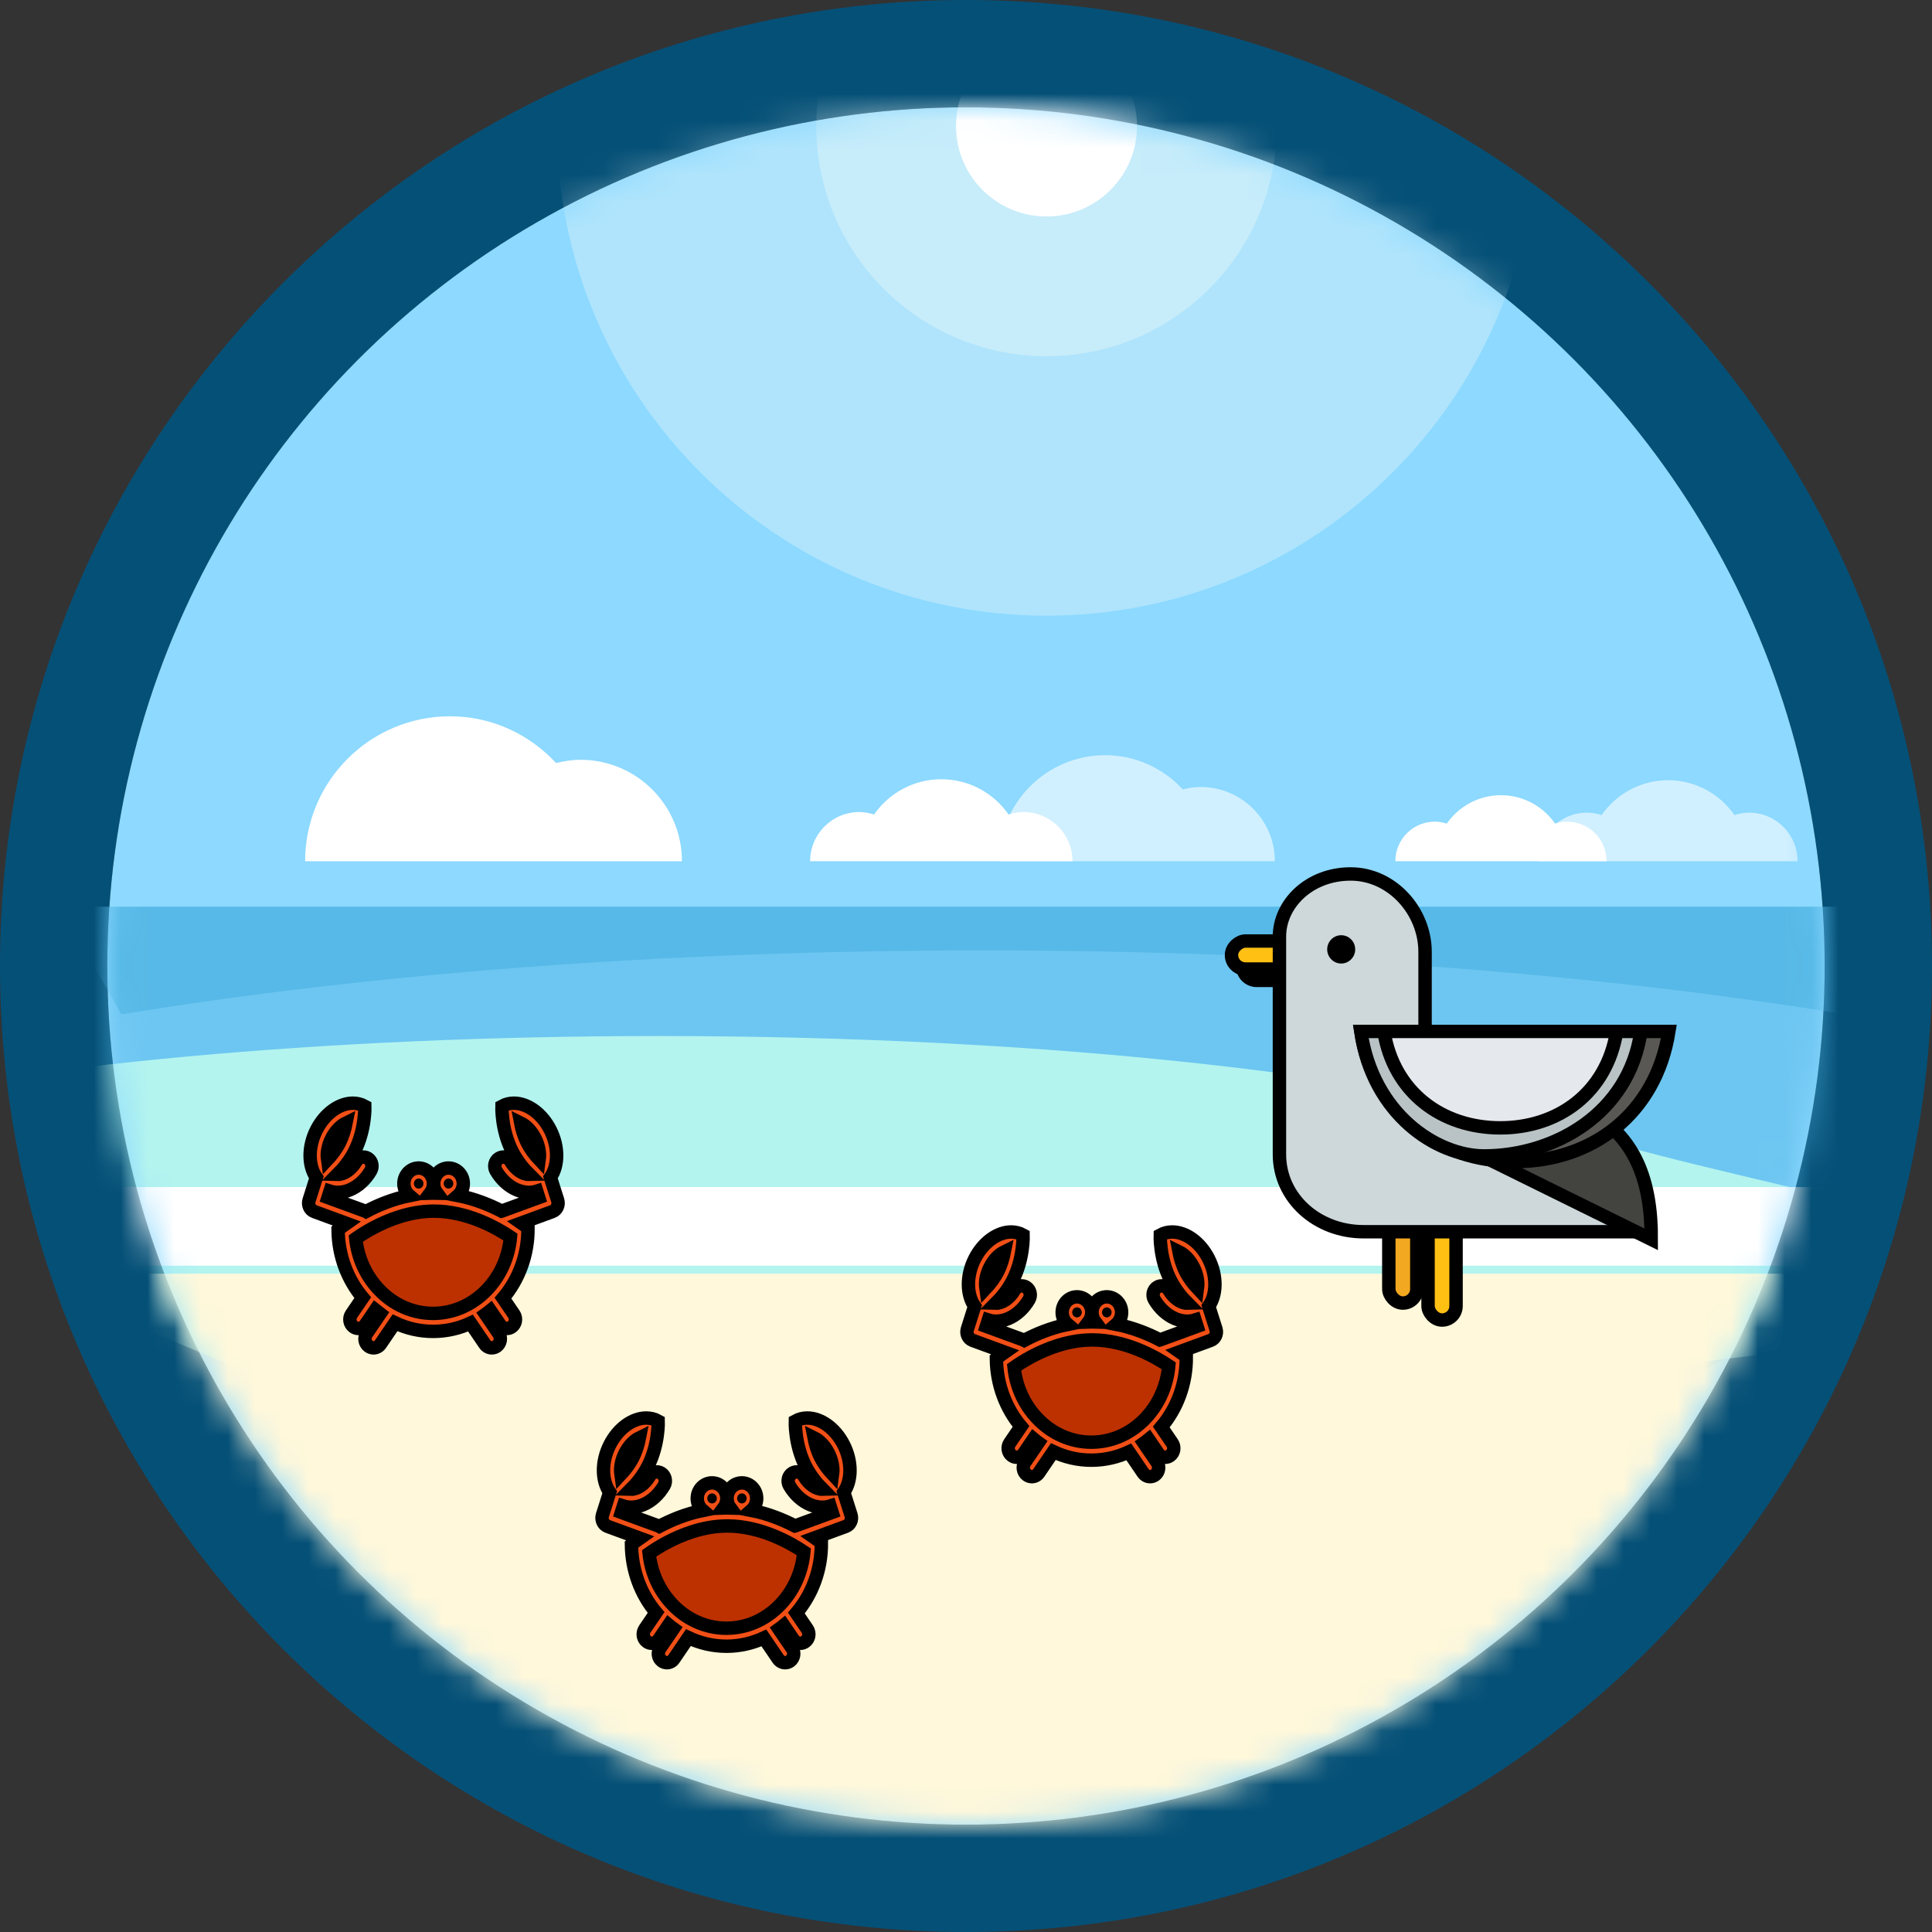 <?xml version="1.0" encoding="UTF-8"?>
<svg width="72px" height="72px" viewBox="0 0 72 72" version="1.1" xmlns="http://www.w3.org/2000/svg" xmlns:xlink="http://www.w3.org/1999/xlink">
    <rect x="0" y="0" width="72" height="72" fill="#333333" stroke="none"/>
    <!-- Generator: Sketch 51.3 (57544) - http://www.bohemiancoding.com/sketch -->
    <title>Barbtn_3</title>
    <desc>Created with Sketch.</desc>
    <defs>
        <circle id="path-1" cx="32" cy="32" r="32"></circle>
    </defs>
    <g id="Barbtn_3" stroke="none" stroke-width="1" fill="none" fill-rule="evenodd">
        <path d="M36,72 C16.118,72 0,55.882 0,36 C0,16.118 16.118,0 36,0 C55.882,0 72,16.118 72,36 C72,55.882 55.882,72 36,72 Z" id="Oval-Copy-7" fill="#055077" fill-rule="nonzero"></path>
        <g id="Group-10-Copy" transform="translate(4, 4)">
            <circle id="Oval-Copy-2" stroke-opacity="0" stroke="#FFEFC6" stroke-width="8" fill="#001529" fill-rule="nonzero" cx="32" cy="32" r="32"></circle>
            <g id="Group-5">
                <mask id="mask-2" fill="white">
                    <use xlink:href="#path-1"></use>
                </mask>
                <use id="Oval" fill="#8DD9FF" xlink:href="#path-1"></use>
                <g id="Group-6" mask="url(#mask-2)">
                    <g transform="translate(-10.764, -11.055)">
                        <g id="Group-20" stroke-width="1" fill="none" transform="translate(0, 33.6)">
                            <path d="M54.274,5.551 C54.274,4.023 53.036,2.784 51.508,2.784 C51.277,2.784 51.057,2.821 50.843,2.874 C50.121,2.094 49.097,1.599 47.951,1.599 C45.769,1.599 43.999,3.368 43.999,5.55 L54.274,5.55 L54.274,5.551 Z" id="Shape" fill="#FFFFFF" opacity="0.6"></path>
                            <path d="M32.178,5.551 C32.178,3.462 30.486,1.77 28.398,1.77 C28.082,1.77 27.781,1.82 27.488,1.892 C26.502,0.827 25.103,0.149 23.536,0.149 C20.553,0.149 18.135,2.568 18.135,5.551 L32.178,5.551 L32.178,5.551 Z" id="Shape" fill="#FFFFFF"></path>
                            <path d="M44.9,3.717 C44.707,3.717 44.525,3.755 44.351,3.81 C43.799,3.016 42.884,2.495 41.844,2.495 C40.804,2.495 39.889,3.016 39.337,3.81 C39.162,3.755 38.981,3.717 38.788,3.717 C37.776,3.717 36.955,4.538 36.955,5.55 L46.733,5.55 C46.733,4.538 45.912,3.717 44.9,3.717 Z" id="Shape" fill="#FFFFFF"></path>
                            <path d="M65.16,4.074 C65.005,4.074 64.859,4.105 64.718,4.149 C64.274,3.51 63.537,3.09 62.7,3.09 C61.863,3.09 61.125,3.51 60.681,4.149 C60.541,4.105 60.394,4.074 60.24,4.074 C59.424,4.074 58.764,4.735 58.764,5.55 L66.636,5.55 C66.636,4.735 65.975,4.074 65.16,4.074 Z" id="Shape" fill="#FFFFFF"></path>
                            <path d="M71.945,3.74 C71.755,3.74 71.575,3.777 71.403,3.831 C70.858,3.048 69.954,2.532 68.927,2.532 C67.9,2.532 66.995,3.048 66.45,3.831 C66.278,3.777 66.098,3.74 65.908,3.74 C64.908,3.74 64.098,4.55 64.098,5.551 L73.755,5.551 C73.756,4.55 72.945,3.74 71.945,3.74 Z" id="Shape" fill="#FFFFFF" opacity="0.6"></path>
                            <path d="M86.982,7.248 L2.852,7.248 L10.457,19.248 C10.457,19.248 32.192,27.915 38.496,28.915 C41.089,29.326 45.629,30.019 50.077,30.693 C68.069,28.406 82.463,19.178 86.982,7.248 Z" id="Shape" fill="#57B9E7" opacity="0.6"></path>
                            <path d="M66.312,15.872 C59.129,13.591 46.153,12.065 31.311,12.065 C18.748,12.065 7.512,13.158 0,14.876 L2.062,18.58 C2.062,18.58 16.016,24.915 24.27,27.75 C26.559,27.827 28.909,27.869 31.311,27.869 C39.015,27.869 46.209,27.455 52.363,26.742 C55.678,25.185 81.344,23.791 83.962,21.584 C85.844,19.996 71.418,17.493 66.312,15.872 Z" id="Shape" fill="#B3F4EF"></path>
                            <path d="M79.458,17.693 L7.576,17.693 L7.576,20.623 L75.424,20.623 C76.866,19.695 78.209,18.715 79.458,17.693 Z" id="Shape" fill="#FFFFFF"></path>
                            <path d="M43.404,8.873 C58.159,8.873 71.6,10.222 81.703,12.432 C82.692,10.772 83.522,9.046 84.13,7.248 L9.018,7.248 L11.287,11.258 C20.425,9.755 31.483,8.873 43.404,8.873 Z" id="Shape" fill="#57B9E7"></path>
                        </g>
                        <path d="M29.942,2.68 C28.405,5.354 27.514,8.445 27.514,11.75 C27.514,21.829 35.684,30 45.764,30 C55.843,30 64.014,21.829 64.014,11.75 C64.014,10.346 63.84,8.985 63.54,7.672 C57.949,2.893 50.696,0 42.764,0 C38.203,0 33.868,0.961 29.942,2.68 Z" id="Shape" fill="#FFFFF4" opacity="0.3"></path>
                        <circle id="Oval" fill="#FFFFF4" opacity="0.3" cx="45.764" cy="11.75" r="8.58"></circle>
                        <circle id="Oval" fill="#FFFFFF" cx="45.764" cy="11.75" r="3.373"></circle>
                    </g>
                </g>
                <path d="M68.681,43.467 L-3.2,43.467 C-3.2,43.467 7.575,67.268 7.702,67.268 C7.784,67.268 23.842,71.864 35.178,75.111 C36.664,74.563 38.114,73.965 39.504,73.292 C55.422,88.358 65.634,55.216 68.681,43.467 Z" id="Shape" fill="#FFF8DB" mask="url(#mask-2)"></path>
                <g id="Group-3" mask="url(#mask-2)">
                    <g transform="translate(32, 41.867)">
                        <path d="M9.046,2.812 C9.348,2.381 9.363,1.676 9.04,1.04 C8.726,0.421 8.183,0.045 7.685,0.045 C7.529,0.045 7.377,0.082 7.239,0.159 C7.239,0.159 7.206,1.023 7.618,1.835 C7.802,2.198 8.043,2.488 8.254,2.699 C8.023,2.706 7.742,2.518 7.564,2.213 C7.472,2.055 7.275,2.005 7.124,2.102 C6.973,2.199 6.926,2.406 7.018,2.564 C7.212,2.895 7.49,3.149 7.801,3.278 C7.949,3.339 8.099,3.369 8.245,3.369 C8.345,3.369 8.442,3.355 8.535,3.326 L8.61,3.562 L7.239,4.064 C7.235,4.065 7.232,4.067 7.228,4.068 C6.789,3.84 6.229,3.609 5.599,3.486 C5.607,3.479 5.616,3.472 5.624,3.464 C5.731,3.359 5.794,3.216 5.799,3.061 C5.804,2.907 5.752,2.759 5.651,2.646 C5.547,2.529 5.4,2.462 5.248,2.462 C5.108,2.462 4.974,2.517 4.872,2.617 C4.764,2.723 4.702,2.866 4.697,3.02 C4.692,3.159 4.734,3.291 4.814,3.398 C4.777,3.397 4.739,3.397 4.702,3.397 C4.687,3.397 4.673,3.397 4.659,3.397 C4.629,3.397 4.599,3.398 4.568,3.399 C4.641,3.303 4.683,3.186 4.687,3.061 C4.692,2.907 4.64,2.759 4.539,2.646 C4.435,2.529 4.288,2.462 4.136,2.462 C3.996,2.462 3.862,2.517 3.76,2.617 C3.652,2.723 3.59,2.866 3.585,3.02 C3.579,3.175 3.632,3.322 3.732,3.435 C3.75,3.455 3.769,3.473 3.789,3.49 C3.166,3.616 2.61,3.849 2.17,4.083 C2.157,4.076 2.143,4.069 2.129,4.064 L0.758,3.562 L0.833,3.326 C0.925,3.355 1.023,3.369 1.122,3.369 C1.268,3.369 1.418,3.339 1.566,3.278 C1.878,3.149 2.156,2.895 2.349,2.564 C2.441,2.406 2.394,2.199 2.244,2.102 C2.093,2.005 1.896,2.055 1.804,2.213 C1.626,2.518 1.344,2.706 1.113,2.699 C1.324,2.488 1.565,2.198 1.749,1.835 C2.162,1.023 2.129,0.159 2.129,0.159 C1.99,0.082 1.839,0.045 1.683,0.045 C1.185,0.045 0.642,0.421 0.327,1.04 C0.004,1.676 0.02,2.381 0.321,2.812 L0.051,3.663 C-0.004,3.837 0.084,4.026 0.249,4.086 L1.446,4.525 C1.244,4.666 1.132,4.762 1.132,4.762 C1.141,5.737 1.487,6.624 2.05,7.294 L1.63,7.91 C1.528,8.061 1.561,8.27 1.705,8.378 C1.761,8.421 1.826,8.441 1.89,8.441 C1.99,8.441 2.088,8.392 2.151,8.3 L2.519,7.76 C2.576,7.808 2.635,7.854 2.695,7.897 L2.194,8.632 C2.091,8.783 2.124,8.993 2.268,9.101 C2.325,9.143 2.39,9.164 2.454,9.164 C2.554,9.164 2.652,9.115 2.714,9.023 L3.254,8.23 C3.689,8.436 4.168,8.55 4.672,8.55 C4.683,8.55 4.694,8.55 4.705,8.55 C5.189,8.545 5.65,8.436 6.068,8.241 L6.6,9.023 C6.663,9.115 6.761,9.164 6.861,9.164 C6.925,9.164 6.99,9.143 7.047,9.101 C7.19,8.993 7.223,8.783 7.121,8.632 L6.63,7.912 C6.691,7.869 6.75,7.823 6.807,7.776 L7.164,8.3 C7.227,8.392 7.325,8.441 7.425,8.441 C7.489,8.441 7.554,8.421 7.61,8.378 C7.754,8.27 7.787,8.061 7.685,7.91 L7.278,7.313 C7.864,6.624 8.219,5.702 8.21,4.692 C8.21,4.692 8.122,4.62 7.963,4.51 L9.118,4.086 C9.283,4.026 9.371,3.837 9.316,3.663 L9.046,2.812 Z" id="Crab" stroke="#000000" stroke-width="0.5" fill="#F14F16"></path>
                        <path d="M4.699,7.879 C4.69,7.879 4.681,7.879 4.672,7.879 C3.907,7.879 3.185,7.557 2.639,6.973 C2.161,6.462 1.866,5.804 1.791,5.091 C1.949,4.979 2.175,4.833 2.452,4.686 C2.972,4.409 3.779,4.077 4.665,4.069 C4.677,4.068 4.689,4.068 4.702,4.068 C5.959,4.068 7.071,4.707 7.557,5.034 C7.416,6.616 6.193,7.864 4.699,7.879 L4.699,7.879 Z M8.183,1.52 C8.056,1.269 7.981,1.008 7.938,0.784 C8.123,0.875 8.326,1.062 8.475,1.356 C8.607,1.615 8.662,1.902 8.628,2.144 C8.475,1.981 8.31,1.771 8.183,1.52 L8.183,1.52 Z M0.892,1.356 C1.041,1.062 1.244,0.875 1.43,0.784 C1.386,1.008 1.312,1.269 1.185,1.52 C1.058,1.77 0.893,1.98 0.74,2.143 C0.705,1.902 0.76,1.615 0.892,1.356 L0.892,1.356 Z" id="Path" stroke="#000000" stroke-width="0.5" fill="#BD3100"></path>
                        <path d="M4.014,2.904 C4.047,2.871 4.09,2.854 4.136,2.854 C4.186,2.854 4.232,2.875 4.266,2.913 C4.299,2.95 4.316,2.997 4.314,3.047 C4.312,3.097 4.292,3.144 4.257,3.178 C4.224,3.21 4.181,3.228 4.136,3.228 C4.086,3.228 4.039,3.207 4.005,3.168 C3.973,3.132 3.956,3.084 3.958,3.034 C3.959,2.984 3.979,2.938 4.014,2.904 L4.014,2.904 Z" id="Path" stroke="none" fill="#000000"></path>
                        <path d="M5.126,2.904 C5.159,2.871 5.202,2.854 5.248,2.854 C5.298,2.854 5.344,2.875 5.378,2.913 C5.411,2.95 5.428,2.997 5.426,3.047 C5.424,3.097 5.404,3.144 5.369,3.178 C5.336,3.21 5.293,3.228 5.248,3.228 C5.198,3.228 5.151,3.207 5.117,3.168 C5.085,3.132 5.068,3.084 5.069,3.034 C5.071,2.984 5.091,2.938 5.126,2.904 L5.126,2.904 Z" id="Path" stroke="none" fill="#000000"></path>
                    </g>
                </g>
                <g id="Group-3-Copy-2" mask="url(#mask-2)">
                    <g transform="translate(18.4, 48.8)">
                        <path d="M9.046,2.812 C9.348,2.381 9.363,1.676 9.04,1.04 C8.726,0.421 8.183,0.045 7.685,0.045 C7.529,0.045 7.377,0.082 7.239,0.159 C7.239,0.159 7.206,1.023 7.618,1.835 C7.802,2.198 8.043,2.488 8.254,2.699 C8.023,2.706 7.742,2.518 7.564,2.213 C7.472,2.055 7.275,2.005 7.124,2.102 C6.973,2.199 6.926,2.406 7.018,2.564 C7.212,2.895 7.49,3.149 7.801,3.278 C7.949,3.339 8.099,3.369 8.245,3.369 C8.345,3.369 8.442,3.355 8.535,3.326 L8.61,3.562 L7.239,4.064 C7.235,4.065 7.232,4.067 7.228,4.068 C6.789,3.84 6.229,3.609 5.599,3.486 C5.607,3.479 5.616,3.472 5.624,3.464 C5.731,3.359 5.794,3.216 5.799,3.061 C5.804,2.907 5.752,2.759 5.651,2.646 C5.547,2.529 5.4,2.462 5.248,2.462 C5.108,2.462 4.974,2.517 4.872,2.617 C4.764,2.723 4.702,2.866 4.697,3.02 C4.692,3.159 4.734,3.291 4.814,3.398 C4.777,3.397 4.739,3.397 4.702,3.397 C4.687,3.397 4.673,3.397 4.659,3.397 C4.629,3.397 4.599,3.398 4.568,3.399 C4.641,3.303 4.683,3.186 4.687,3.061 C4.692,2.907 4.64,2.759 4.539,2.646 C4.435,2.529 4.288,2.462 4.136,2.462 C3.996,2.462 3.862,2.517 3.76,2.617 C3.652,2.723 3.59,2.866 3.585,3.02 C3.579,3.175 3.632,3.322 3.732,3.435 C3.75,3.455 3.769,3.473 3.789,3.49 C3.166,3.616 2.61,3.849 2.17,4.083 C2.157,4.076 2.143,4.069 2.129,4.064 L0.758,3.562 L0.833,3.326 C0.925,3.355 1.023,3.369 1.122,3.369 C1.268,3.369 1.418,3.339 1.566,3.278 C1.878,3.149 2.156,2.895 2.349,2.564 C2.441,2.406 2.394,2.199 2.244,2.102 C2.093,2.005 1.896,2.055 1.804,2.213 C1.626,2.518 1.344,2.706 1.113,2.699 C1.324,2.488 1.565,2.198 1.749,1.835 C2.162,1.023 2.129,0.159 2.129,0.159 C1.99,0.082 1.839,0.045 1.683,0.045 C1.185,0.045 0.642,0.421 0.327,1.04 C0.004,1.676 0.02,2.381 0.321,2.812 L0.051,3.663 C-0.004,3.837 0.084,4.026 0.249,4.086 L1.446,4.525 C1.244,4.666 1.132,4.762 1.132,4.762 C1.141,5.737 1.487,6.624 2.05,7.294 L1.63,7.91 C1.528,8.061 1.561,8.27 1.705,8.378 C1.761,8.421 1.826,8.441 1.89,8.441 C1.99,8.441 2.088,8.392 2.151,8.3 L2.519,7.76 C2.576,7.808 2.635,7.854 2.695,7.897 L2.194,8.632 C2.091,8.783 2.124,8.993 2.268,9.101 C2.325,9.143 2.39,9.164 2.454,9.164 C2.554,9.164 2.652,9.115 2.714,9.023 L3.254,8.23 C3.689,8.436 4.168,8.55 4.672,8.55 C4.683,8.55 4.694,8.55 4.705,8.55 C5.189,8.545 5.65,8.436 6.068,8.241 L6.6,9.023 C6.663,9.115 6.761,9.164 6.861,9.164 C6.925,9.164 6.99,9.143 7.047,9.101 C7.19,8.993 7.223,8.783 7.121,8.632 L6.63,7.912 C6.691,7.869 6.75,7.823 6.807,7.776 L7.164,8.3 C7.227,8.392 7.325,8.441 7.425,8.441 C7.489,8.441 7.554,8.421 7.61,8.378 C7.754,8.27 7.787,8.061 7.685,7.91 L7.278,7.313 C7.864,6.624 8.219,5.702 8.21,4.692 C8.21,4.692 8.122,4.62 7.963,4.51 L9.118,4.086 C9.283,4.026 9.371,3.837 9.316,3.663 L9.046,2.812 Z" id="Crab" stroke="#000000" stroke-width="0.5" fill="#F14F16"></path>
                        <path d="M4.699,7.879 C4.69,7.879 4.681,7.879 4.672,7.879 C3.907,7.879 3.185,7.557 2.639,6.973 C2.161,6.462 1.866,5.804 1.791,5.091 C1.949,4.979 2.175,4.833 2.452,4.686 C2.972,4.409 3.779,4.077 4.665,4.069 C4.677,4.068 4.689,4.068 4.702,4.068 C5.959,4.068 7.071,4.707 7.557,5.034 C7.416,6.616 6.193,7.864 4.699,7.879 L4.699,7.879 Z M8.183,1.52 C8.056,1.269 7.981,1.008 7.938,0.784 C8.123,0.875 8.326,1.062 8.475,1.356 C8.607,1.615 8.662,1.902 8.628,2.144 C8.475,1.981 8.31,1.771 8.183,1.52 L8.183,1.52 Z M0.892,1.356 C1.041,1.062 1.244,0.875 1.43,0.784 C1.386,1.008 1.312,1.269 1.185,1.52 C1.058,1.77 0.893,1.98 0.74,2.143 C0.705,1.902 0.76,1.615 0.892,1.356 L0.892,1.356 Z" id="Path" stroke="#000000" stroke-width="0.5" fill="#BD3100"></path>
                        <path d="M4.014,2.904 C4.047,2.871 4.09,2.854 4.136,2.854 C4.186,2.854 4.232,2.875 4.266,2.913 C4.299,2.95 4.316,2.997 4.314,3.047 C4.312,3.097 4.292,3.144 4.257,3.178 C4.224,3.21 4.181,3.228 4.136,3.228 C4.086,3.228 4.039,3.207 4.005,3.168 C3.973,3.132 3.956,3.084 3.958,3.034 C3.959,2.984 3.979,2.938 4.014,2.904 L4.014,2.904 Z" id="Path" stroke="none" fill="#000000"></path>
                        <path d="M5.126,2.904 C5.159,2.871 5.202,2.854 5.248,2.854 C5.298,2.854 5.344,2.875 5.378,2.913 C5.411,2.95 5.428,2.997 5.426,3.047 C5.424,3.097 5.404,3.144 5.369,3.178 C5.336,3.21 5.293,3.228 5.248,3.228 C5.198,3.228 5.151,3.207 5.117,3.168 C5.085,3.132 5.068,3.084 5.069,3.034 C5.071,2.984 5.091,2.938 5.126,2.904 L5.126,2.904 Z" id="Path" stroke="none" fill="#000000"></path>
                    </g>
                </g>
                <g id="Group-3-Copy" mask="url(#mask-2)">
                    <g transform="translate(7.467, 37.067)">
                        <path d="M9.046,2.812 C9.348,2.381 9.363,1.676 9.04,1.04 C8.726,0.421 8.183,0.045 7.685,0.045 C7.529,0.045 7.377,0.082 7.239,0.159 C7.239,0.159 7.206,1.023 7.618,1.835 C7.802,2.198 8.043,2.488 8.254,2.699 C8.023,2.706 7.742,2.518 7.564,2.213 C7.472,2.055 7.275,2.005 7.124,2.102 C6.973,2.199 6.926,2.406 7.018,2.564 C7.212,2.895 7.49,3.149 7.801,3.278 C7.949,3.339 8.099,3.369 8.245,3.369 C8.345,3.369 8.442,3.355 8.535,3.326 L8.61,3.562 L7.239,4.064 C7.235,4.065 7.232,4.067 7.228,4.068 C6.789,3.84 6.229,3.609 5.599,3.486 C5.607,3.479 5.616,3.472 5.624,3.464 C5.731,3.359 5.794,3.216 5.799,3.061 C5.804,2.907 5.752,2.759 5.651,2.646 C5.547,2.529 5.4,2.462 5.248,2.462 C5.108,2.462 4.974,2.517 4.872,2.617 C4.764,2.723 4.702,2.866 4.697,3.02 C4.692,3.159 4.734,3.291 4.814,3.398 C4.777,3.397 4.739,3.397 4.702,3.397 C4.687,3.397 4.673,3.397 4.659,3.397 C4.629,3.397 4.599,3.398 4.568,3.399 C4.641,3.303 4.683,3.186 4.687,3.061 C4.692,2.907 4.64,2.759 4.539,2.646 C4.435,2.529 4.288,2.462 4.136,2.462 C3.996,2.462 3.862,2.517 3.76,2.617 C3.652,2.723 3.59,2.866 3.585,3.02 C3.579,3.175 3.632,3.322 3.732,3.435 C3.75,3.455 3.769,3.473 3.789,3.49 C3.166,3.616 2.61,3.849 2.17,4.083 C2.157,4.076 2.143,4.069 2.129,4.064 L0.758,3.562 L0.833,3.326 C0.925,3.355 1.023,3.369 1.122,3.369 C1.268,3.369 1.418,3.339 1.566,3.278 C1.878,3.149 2.156,2.895 2.349,2.564 C2.441,2.406 2.394,2.199 2.244,2.102 C2.093,2.005 1.896,2.055 1.804,2.213 C1.626,2.518 1.344,2.706 1.113,2.699 C1.324,2.488 1.565,2.198 1.749,1.835 C2.162,1.023 2.129,0.159 2.129,0.159 C1.99,0.082 1.839,0.045 1.683,0.045 C1.185,0.045 0.642,0.421 0.327,1.04 C0.004,1.676 0.02,2.381 0.321,2.812 L0.051,3.663 C-0.004,3.837 0.084,4.026 0.249,4.086 L1.446,4.525 C1.244,4.666 1.132,4.762 1.132,4.762 C1.141,5.737 1.487,6.624 2.05,7.294 L1.63,7.91 C1.528,8.061 1.561,8.27 1.705,8.378 C1.761,8.421 1.826,8.441 1.89,8.441 C1.99,8.441 2.088,8.392 2.151,8.3 L2.519,7.76 C2.576,7.808 2.635,7.854 2.695,7.897 L2.194,8.632 C2.091,8.783 2.124,8.993 2.268,9.101 C2.325,9.143 2.39,9.164 2.454,9.164 C2.554,9.164 2.652,9.115 2.714,9.023 L3.254,8.23 C3.689,8.436 4.168,8.55 4.672,8.55 C4.683,8.55 4.694,8.55 4.705,8.55 C5.189,8.545 5.65,8.436 6.068,8.241 L6.6,9.023 C6.663,9.115 6.761,9.164 6.861,9.164 C6.925,9.164 6.99,9.143 7.047,9.101 C7.19,8.993 7.223,8.783 7.121,8.632 L6.63,7.912 C6.691,7.869 6.75,7.823 6.807,7.776 L7.164,8.3 C7.227,8.392 7.325,8.441 7.425,8.441 C7.489,8.441 7.554,8.421 7.61,8.378 C7.754,8.27 7.787,8.061 7.685,7.91 L7.278,7.313 C7.864,6.624 8.219,5.702 8.21,4.692 C8.21,4.692 8.122,4.62 7.963,4.51 L9.118,4.086 C9.283,4.026 9.371,3.837 9.316,3.663 L9.046,2.812 Z" id="Crab" stroke="#000000" stroke-width="0.5" fill="#F14F16"></path>
                        <path d="M4.699,7.879 C4.69,7.879 4.681,7.879 4.672,7.879 C3.907,7.879 3.185,7.557 2.639,6.973 C2.161,6.462 1.866,5.804 1.791,5.091 C1.949,4.979 2.175,4.833 2.452,4.686 C2.972,4.409 3.779,4.077 4.665,4.069 C4.677,4.068 4.689,4.068 4.702,4.068 C5.959,4.068 7.071,4.707 7.557,5.034 C7.416,6.616 6.193,7.864 4.699,7.879 L4.699,7.879 Z M8.183,1.52 C8.056,1.269 7.981,1.008 7.938,0.784 C8.123,0.875 8.326,1.062 8.475,1.356 C8.607,1.615 8.662,1.902 8.628,2.144 C8.475,1.981 8.31,1.771 8.183,1.52 L8.183,1.52 Z M0.892,1.356 C1.041,1.062 1.244,0.875 1.43,0.784 C1.386,1.008 1.312,1.269 1.185,1.52 C1.058,1.77 0.893,1.98 0.74,2.143 C0.705,1.902 0.76,1.615 0.892,1.356 L0.892,1.356 Z" id="Path" stroke="#000000" stroke-width="0.5" fill="#BD3100"></path>
                        <path d="M4.014,2.904 C4.047,2.871 4.09,2.854 4.136,2.854 C4.186,2.854 4.232,2.875 4.266,2.913 C4.299,2.95 4.316,2.997 4.314,3.047 C4.312,3.097 4.292,3.144 4.257,3.178 C4.224,3.21 4.181,3.228 4.136,3.228 C4.086,3.228 4.039,3.207 4.005,3.168 C3.973,3.132 3.956,3.084 3.958,3.034 C3.959,2.984 3.979,2.938 4.014,2.904 L4.014,2.904 Z" id="Path" stroke="none" fill="#000000"></path>
                        <path d="M5.126,2.904 C5.159,2.871 5.202,2.854 5.248,2.854 C5.298,2.854 5.344,2.875 5.378,2.913 C5.411,2.95 5.428,2.997 5.426,3.047 C5.424,3.097 5.404,3.144 5.369,3.178 C5.336,3.21 5.293,3.228 5.248,3.228 C5.198,3.228 5.151,3.207 5.117,3.168 C5.085,3.132 5.068,3.084 5.069,3.034 C5.071,2.984 5.091,2.938 5.126,2.904 L5.126,2.904 Z" id="Path" stroke="none" fill="#000000"></path>
                    </g>
                </g>
                <g id="Seagull-" mask="url(#mask-2)">
                    <g transform="translate(41.867, 28.533)">
                        <rect id="Rectangle-3" stroke="#000000" stroke-width="0.5" fill="#F2A820" fill-rule="nonzero" x="5.89" y="12.233" width="1.044" height="3.796" rx="0.522"></rect>
                        <rect id="Rectangle-3-Copy-2" stroke="#000000" stroke-width="0.5" fill="#F2A820" fill-rule="nonzero" transform="translate(2.132, 3.48) rotate(90) translate(-2.132, -3.48) " x="1.611" y="1.793" width="1.044" height="3.375" rx="0.522"></rect>
                        <rect id="Rectangle-3-Copy" stroke="#000000" stroke-width="0.5" fill="#FFC013" fill-rule="nonzero" x="7.352" y="12.865" width="1.044" height="3.796" rx="0.522"></rect>
                        <rect id="Rectangle-3-Copy-3" stroke="#000000" stroke-width="0.5" fill="#FFC013" fill-rule="nonzero" transform="translate(1.715, 3.058) rotate(90) translate(-1.715, -3.058) " x="1.193" y="1.371" width="1.044" height="3.375" rx="0.522"></rect>
                        <path d="M14.757,5.988 L7.241,5.988 L7.241,2.941 C7.241,1.431 6.019,0.037 4.468,0.037 C2.916,0.037 1.814,1.157 1.814,2.369 L1.814,3.668 L1.814,10.487 C1.814,12.114 3.215,13.37 4.949,13.37 L7.45,13.37 L8.703,13.37 L15.175,13.37 L15.175,12.972 C15.175,11.676 14.706,10.43 13.846,9.481 C14.407,8.745 14.757,7.824 14.757,6.827 L14.757,5.988 Z" id="Fill-24" stroke="#000000" stroke-width="0.5" fill="#CED8DA" fill-rule="evenodd"></path>
                        <path d="M16.833,8.743 C16.492,10.886 14.825,12.117 12.825,12.117 C10.826,12.117 9.499,10.931 8.482,8.998 L16.833,8.743 Z" id="Path-Copy-3" stroke="#000000" stroke-width="0.5" fill="#434440" fill-rule="evenodd" transform="translate(12.657, 10.43) scale(-1, -1) rotate(28) translate(-12.657, -10.43) "></path>
                        <g id="Group-4" stroke="none" stroke-width="1" fill="none" fill-rule="evenodd" transform="translate(4.846, 5.905)">
                            <path d="M11.482,0 C10.995,3.081 8.606,4.851 5.741,4.851 C2.877,4.851 0.488,3.081 0,0 L11.482,0 Z" id="Path" stroke="#000000" stroke-width="0.5" fill="#595854"></path>
                            <path d="M10.438,0 C9.995,3.081 7.197,4.64 4.593,4.64 C2.824,4.64 0.443,3.081 0,0 L10.438,0 Z" id="Path-Copy-5" stroke="#000000" stroke-width="0.5" fill="#B9C3C5"></path>
                            <path d="M9.535,0 C9.167,2.283 7.362,3.594 5.198,3.594 C3.034,3.594 1.229,2.283 0.861,0 L9.535,0 Z" id="Path-Copy-4" stroke="#000000" stroke-width="0.5" fill="#E5E8ED"></path>
                        </g>
                        <path d="M4.472,3.232 C4.375,3.324 4.249,3.375 4.116,3.375 C3.969,3.375 3.833,3.315 3.733,3.206 C3.639,3.103 3.589,2.969 3.594,2.829 C3.599,2.689 3.658,2.558 3.759,2.462 C3.856,2.371 3.983,2.32 4.116,2.32 C4.263,2.32 4.399,2.38 4.499,2.489 C4.593,2.592 4.642,2.725 4.637,2.866 C4.633,3.006 4.574,3.136 4.472,3.232" id="Fill-26" stroke="none" fill="#000000" fill-rule="evenodd"></path>
                    </g>
                </g>
            </g>
        </g>
    </g>
</svg>